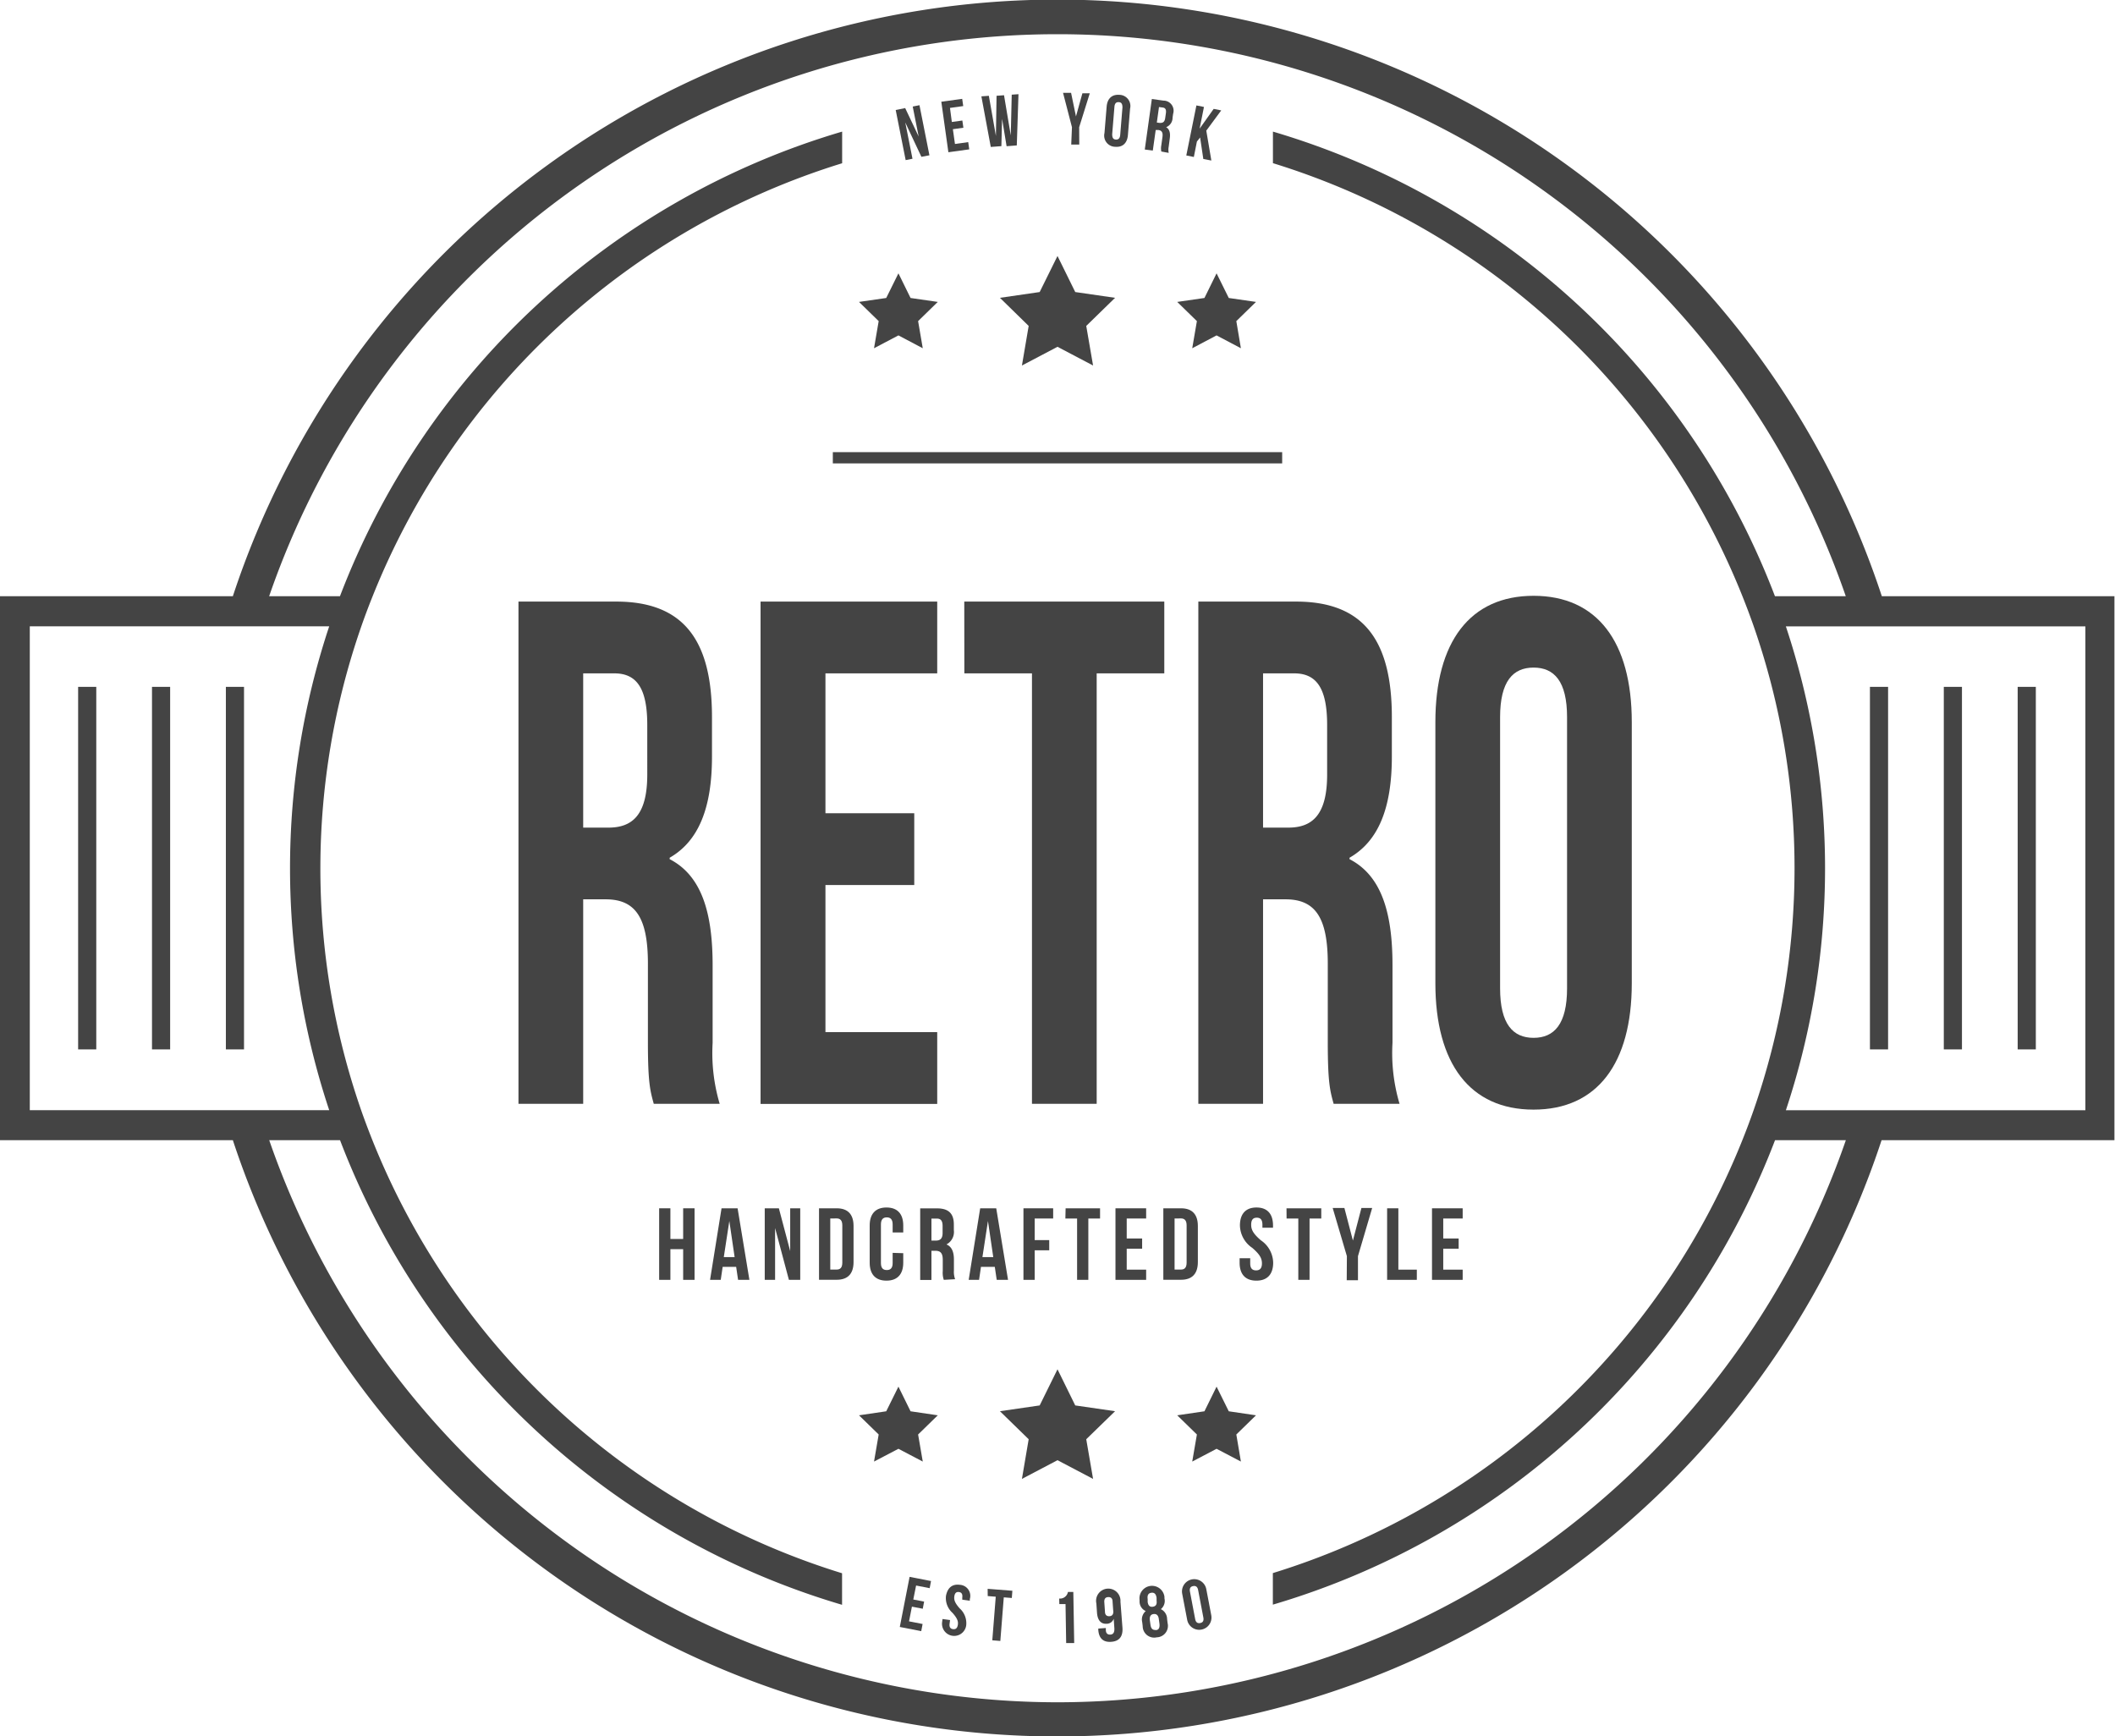 <svg xmlns="http://www.w3.org/2000/svg" viewBox="0 0 263.4 216.23"><defs><style>.cls-1{fill:#444;}</style></defs><title>Asset 9</title><g id="Layer_2" data-name="Layer 2"><g id="Ebene_1" data-name="Ebene 1"><path class="cls-1" d="M113.74,199.2l1.35.26-.17.89-1.35-.26-.36,1.83,1.69.33-.17.89-2.67-.52,1.22-6.24,2.67.52-.17.89-1.69-.33Z"/><path class="cls-1" d="M119.54,197.37a1.38,1.38,0,0,1,1.24,1.78l0,.2-.94-.13,0-.26c.06-.45-.1-.65-.41-.69s-.52.1-.58.55.09.83.66,1.48a2.47,2.47,0,0,1,.82,2.12,1.49,1.49,0,1,1-3-.4l.05-.39.94.13-.06.45c-.06.45.12.64.43.68s.53-.09.6-.54-.09-.83-.66-1.48a2.47,2.47,0,0,1-.82-2.12C118,197.75,118.58,197.24,119.54,197.37Z"/><path class="cls-1" d="M123,197.87l3.08.24-.07.9-1-.08-.43,5.43-1-.08.43-5.43-1-.08Z"/><path class="cls-1" d="M131.91,199.08a1,1,0,0,0,1.09-.82h.67l.11,6.36-1,0-.08-4.85h-.77Z"/><path class="cls-1" d="M139.79,202.72c.07,1.07-.38,1.68-1.41,1.75s-1.53-.48-1.6-1.49v-.16l.94-.07,0,.23c0,.45.24.61.56.59s.54-.21.5-.82l-.08-1.15h0a.92.92,0,0,1-.87.62c-.73.05-1.14-.44-1.21-1.37l-.08-1.16a1.52,1.52,0,1,1,3-.21Zm-1.15-2.1-.08-1.14c0-.45-.24-.6-.56-.58s-.5.2-.47.65l.08,1.14c0,.45.24.61.56.59S138.68,201.07,138.65,200.62Z"/><path class="cls-1" d="M144.06,203.91a1.43,1.43,0,0,1-1.75-1.39l-.06-.5a1.38,1.38,0,0,1,.44-1.38v0a1.3,1.3,0,0,1-.77-1.18l0-.2a1.56,1.56,0,1,1,3.1-.4l0,.2a1.32,1.32,0,0,1-.45,1.34v0a1.38,1.38,0,0,1,.78,1.23l.06.5A1.43,1.43,0,0,1,144.06,203.91Zm-1.13-4.4c.07.5.32.64.64.59s.54-.23.47-.74l0-.35c-.07-.57-.34-.69-.65-.65s-.54.22-.46.79Zm1,3.5c.32,0,.53-.22.47-.78l-.08-.58c-.06-.5-.3-.68-.65-.64s-.53.29-.47.78l.08.58C143.37,202.93,143.63,203,143.95,203Z"/><path class="cls-1" d="M147.23,198.48a1.52,1.52,0,1,1,3-.57l.62,3.25a1.52,1.52,0,1,1-3,.57Zm1.61,3.13c.08.45.31.58.63.52s.48-.27.39-.71l-.64-3.37c-.08-.45-.31-.58-.63-.52s-.48.27-.39.71Z"/><path class="cls-1" d="M112.74,15.25h0l.9,4.52-.85.17-1.24-6.24,1.18-.24L114.41,17h0l-.74-3.73.84-.17,1.24,6.24-1,.19Z"/><path class="cls-1" d="M118.54,15.19l1.31-.18.13.9-1.31.18.26,1.84,1.65-.23.13.9-2.6.36-.88-6.29,2.6-.36.13.9-1.65.23Z"/><path class="cls-1" d="M124.8,14.8h0l-.09,3.4-1.32.1L122.22,12l.93-.07.88,5h0l.08-5,.93-.07.84,5h0l.12-5.07.84-.06-.21,6.38-1.27.1Z"/><path class="cls-1" d="M133.5,15.84l-1.11-4.28,1,0L134,14.5h0l.8-2.88.92,0-1.32,4.22L134.41,18l-1,0Z"/><path class="cls-1" d="M137.82,13.29c.08-1,.64-1.55,1.59-1.48a1.39,1.39,0,0,1,1.33,1.71l-.27,3.29c-.08,1-.64,1.55-1.59,1.47a1.39,1.39,0,0,1-1.33-1.71Zm.69,3.43c0,.45.14.64.45.66s.51-.13.55-.58l.28-3.42c0-.45-.14-.64-.45-.66s-.51.13-.55.58Z"/><path class="cls-1" d="M144.63,18.87a2,2,0,0,1,0-.79l.14-1c.08-.58-.08-.83-.51-.89l-.33,0-.36,2.56-1-.13.88-6.29,1.44.2a1.26,1.26,0,0,1,1.21,1.64l-.07.49a1.26,1.26,0,0,1-.8,1.18v0c.45.27.54.76.45,1.42l-.13,1a1.94,1.94,0,0,0,0,.78Zm-.29-5.54-.27,1.93.37.05c.36,0,.59-.08.67-.59l.09-.62c.06-.45-.06-.67-.4-.71Z"/><path class="cls-1" d="M149.46,17.12l-.4.51-.38,1.92-.94-.19L149,13.13l.94.19-.54,2.7h0l1.75-2.46.94.19-1.86,2.52.63,3.72-1-.19Z"/><path class="cls-1" d="M259.68,74.25H234.36A108.1,108.1,0,0,0,29,74.25H0V142H29a108.1,108.1,0,0,0,205.33,0h29V74.25ZM3.71,78H41a95.45,95.45,0,0,0,0,60.26H3.71Zm128,134a104,104,0,0,1-98.18-70h8.82a96,96,0,0,0,62.52,57.86v-3.93A92.25,92.25,0,0,1,46.38,142q-.74-1.85-1.4-3.73A91.73,91.73,0,0,1,45,78q.66-1.89,1.4-3.73a92.25,92.25,0,0,1,58.48-53.94V16.39A96,96,0,0,0,42.34,74.25H33.52a103.85,103.85,0,0,1,196.35,0h-8.82a96,96,0,0,0-62.52-57.86v3.93A92.25,92.25,0,0,1,217,74.25q.74,1.85,1.4,3.73a91.72,91.72,0,0,1,0,60.26q-.66,1.89-1.4,3.73a92.25,92.25,0,0,1-58.48,53.94v3.93A96,96,0,0,0,221.06,142h8.82A104,104,0,0,1,131.7,212Zm128-73.73h-37.3a95.45,95.45,0,0,0,0-60.26h37.3Z"/><rect class="cls-1" x="9.73" y="85.54" width="2.26" height="45.15"/><rect class="cls-1" x="18.93" y="85.54" width="2.26" height="45.15"/><rect class="cls-1" x="28.13" y="85.54" width="2.26" height="45.15"/><rect class="cls-1" x="232.88" y="85.54" width="2.26" height="45.15"/><rect class="cls-1" x="242.08" y="85.54" width="2.26" height="45.15"/><rect class="cls-1" x="251.28" y="85.54" width="2.26" height="45.15"/><path class="cls-1" d="M81.42,137.47c-.44-1.61-.73-2.59-.73-7.68V120c0-5.81-1.61-8-5.27-8H72.63v25.47H64.57V74.92H76.73c8.35,0,11.94,4.74,11.94,14.39v4.91c0,6.43-1.68,10.54-5.27,12.6V107c4,2.06,5.35,6.7,5.35,13.22v9.65a22.17,22.17,0,0,0,.88,7.6ZM72.63,83.86v19.21h3.15c3,0,4.83-1.61,4.83-6.61V90.29c0-4.47-1.25-6.43-4.1-6.43Z"/><path class="cls-1" d="M102.8,101.28h11.06v8.94H102.8v18.32h13.92v8.94h-22V74.92h22v8.94H102.8Z"/><path class="cls-1" d="M120.09,74.92H145v8.94h-8.42v53.61h-8.06V83.86h-8.42Z"/><path class="cls-1" d="M166.09,137.47c-.44-1.61-.73-2.59-.73-7.68V120c0-5.81-1.61-8-5.27-8H157.3v25.47h-8.06V74.92H161.4c8.35,0,11.94,4.74,11.94,14.39v4.91c0,6.43-1.68,10.54-5.27,12.6V107c4,2.06,5.35,6.7,5.35,13.22v9.65a22.17,22.17,0,0,0,.88,7.6ZM157.3,83.86v19.21h3.15c3,0,4.83-1.61,4.83-6.61V90.29c0-4.47-1.25-6.43-4.1-6.43Z"/><path class="cls-1" d="M178.76,89.93c0-10,4.32-15.73,12.23-15.73s12.23,5.72,12.23,15.73v32.53c0,10-4.32,15.73-12.23,15.73s-12.23-5.72-12.23-15.73Zm8.06,33.15c0,4.47,1.61,6.17,4.17,6.17s4.17-1.7,4.17-6.17V89.31c0-4.47-1.61-6.17-4.17-6.17s-4.17,1.7-4.17,6.17Z"/><path class="cls-1" d="M83.49,159.39h-1.4v-8.91h1.4v3.82h1.59v-3.82h1.42v8.91H85.08v-3.82H83.49Z"/><path class="cls-1" d="M93.33,159.39H91.92l-.24-1.62H90l-.24,1.62H88.43l1.43-8.91h2Zm-3.19-2.83h1.35l-.66-4.5h0Z"/><path class="cls-1" d="M96.53,152.94h0v6.45H95.24v-8.91H97l1.41,5.33h0v-5.33h1.25v8.91H98.25Z"/><path class="cls-1" d="M102,150.48h2.21c1.4,0,2.09.78,2.09,2.2v4.5c0,1.42-.69,2.2-2.09,2.2H102Zm1.4,1.27v6.36h.79c.45,0,.71-.23.71-.87v-4.63c0-.64-.27-.87-.71-.87Z"/><path class="cls-1" d="M112.49,156.07v1.18c0,1.42-.71,2.24-2.09,2.24s-2.09-.81-2.09-2.24v-4.63c0-1.42.71-2.24,2.09-2.24s2.09.81,2.09,2.24v.87h-1.32v-1c0-.64-.28-.88-.73-.88s-.73.24-.73.88v4.81c0,.64.28.87.73.87s.73-.23.73-.87v-1.27Z"/><path class="cls-1" d="M117.54,159.39a2.75,2.75,0,0,1-.13-1.09v-1.4c0-.83-.28-1.13-.92-1.13H116v3.63h-1.4v-8.91h2.11c1.45,0,2.08.67,2.08,2v.7a1.76,1.76,0,0,1-.92,1.79v0c.7.29.93,1,.93,1.88v1.37a2.63,2.63,0,0,0,.15,1.08ZM116,151.76v2.74h.55c.52,0,.84-.23.84-.94v-.88c0-.64-.22-.92-.71-.92Z"/><path class="cls-1" d="M125.54,159.39h-1.41l-.24-1.62h-1.72l-.24,1.62h-1.29l1.43-8.91h2Zm-3.19-2.83h1.35l-.66-4.5h0Z"/><path class="cls-1" d="M128.86,154.44h1.81v1.27h-1.81v3.68h-1.4v-8.91h3.7v1.27h-2.3Z"/><path class="cls-1" d="M132.71,150.48H137v1.27h-1.46v7.64h-1.4v-7.64h-1.46Z"/><path class="cls-1" d="M140.32,154.24h1.92v1.27h-1.92v2.61h2.42v1.27h-3.82v-8.91h3.82v1.27h-2.42Z"/><path class="cls-1" d="M144.88,150.48h2.21c1.4,0,2.09.78,2.09,2.2v4.5c0,1.42-.69,2.2-2.09,2.2h-2.21Zm1.4,1.27v6.36h.79c.45,0,.71-.23.71-.87v-4.63c0-.64-.27-.87-.71-.87Z"/><path class="cls-1" d="M156.48,150.38c1.36,0,2.06.81,2.06,2.24v.28h-1.32v-.37c0-.64-.25-.88-.7-.88s-.7.24-.7.88.28,1.13,1.2,1.93a3.45,3.45,0,0,1,1.54,2.79c0,1.42-.71,2.24-2.09,2.24s-2.09-.81-2.09-2.24v-.55h1.32v.64c0,.64.28.87.73.87s.73-.23.73-.87-.28-1.13-1.2-1.93a3.45,3.45,0,0,1-1.54-2.79C154.42,151.2,155.12,150.38,156.48,150.38Z"/><path class="cls-1" d="M160.22,150.48h4.33v1.27h-1.46v7.64h-1.4v-7.64h-1.46Z"/><path class="cls-1" d="M167.74,156.44l-1.77-6h1.46l1.06,4.06h0l1.06-4.06h1.34l-1.77,6v3h-1.4Z"/><path class="cls-1" d="M172.75,150.48h1.4v7.64h2.3v1.27h-3.7Z"/><path class="cls-1" d="M179.74,154.24h1.92v1.27h-1.92v2.61h2.42v1.27h-3.82v-8.91h3.82v1.27h-2.42Z"/><polygon class="cls-1" points="131.7 31.88 133.91 36.37 138.87 37.09 135.28 40.59 136.13 45.52 131.7 43.19 127.27 45.52 128.11 40.59 124.53 37.09 129.48 36.37 131.7 31.88"/><polygon class="cls-1" points="151.51 34.04 153.03 37.11 156.42 37.6 153.97 39.99 154.54 43.37 151.51 41.77 148.48 43.37 149.06 39.99 146.61 37.6 150 37.11 151.51 34.04"/><polygon class="cls-1" points="111.89 34.04 113.4 37.11 116.79 37.6 114.34 39.99 114.92 43.37 111.89 41.77 108.85 43.37 109.43 39.99 106.98 37.6 110.37 37.11 111.89 34.04"/><polygon class="cls-1" points="131.7 170.53 133.91 175.03 138.87 175.75 135.28 179.24 136.13 184.18 131.7 181.85 127.27 184.18 128.11 179.24 124.53 175.75 129.48 175.03 131.7 170.53"/><polygon class="cls-1" points="151.51 172.69 153.03 175.76 156.42 176.26 153.97 178.65 154.54 182.02 151.51 180.43 148.48 182.02 149.06 178.65 146.61 176.26 150 175.76 151.51 172.69"/><polygon class="cls-1" points="111.89 172.69 113.4 175.76 116.79 176.26 114.34 178.65 114.92 182.02 111.89 180.43 108.85 182.02 109.43 178.65 106.98 176.26 110.37 175.76 111.89 172.69"/><rect class="cls-1" x="103.72" y="56.31" width="55.96" height="1.4"/></g></g></svg>